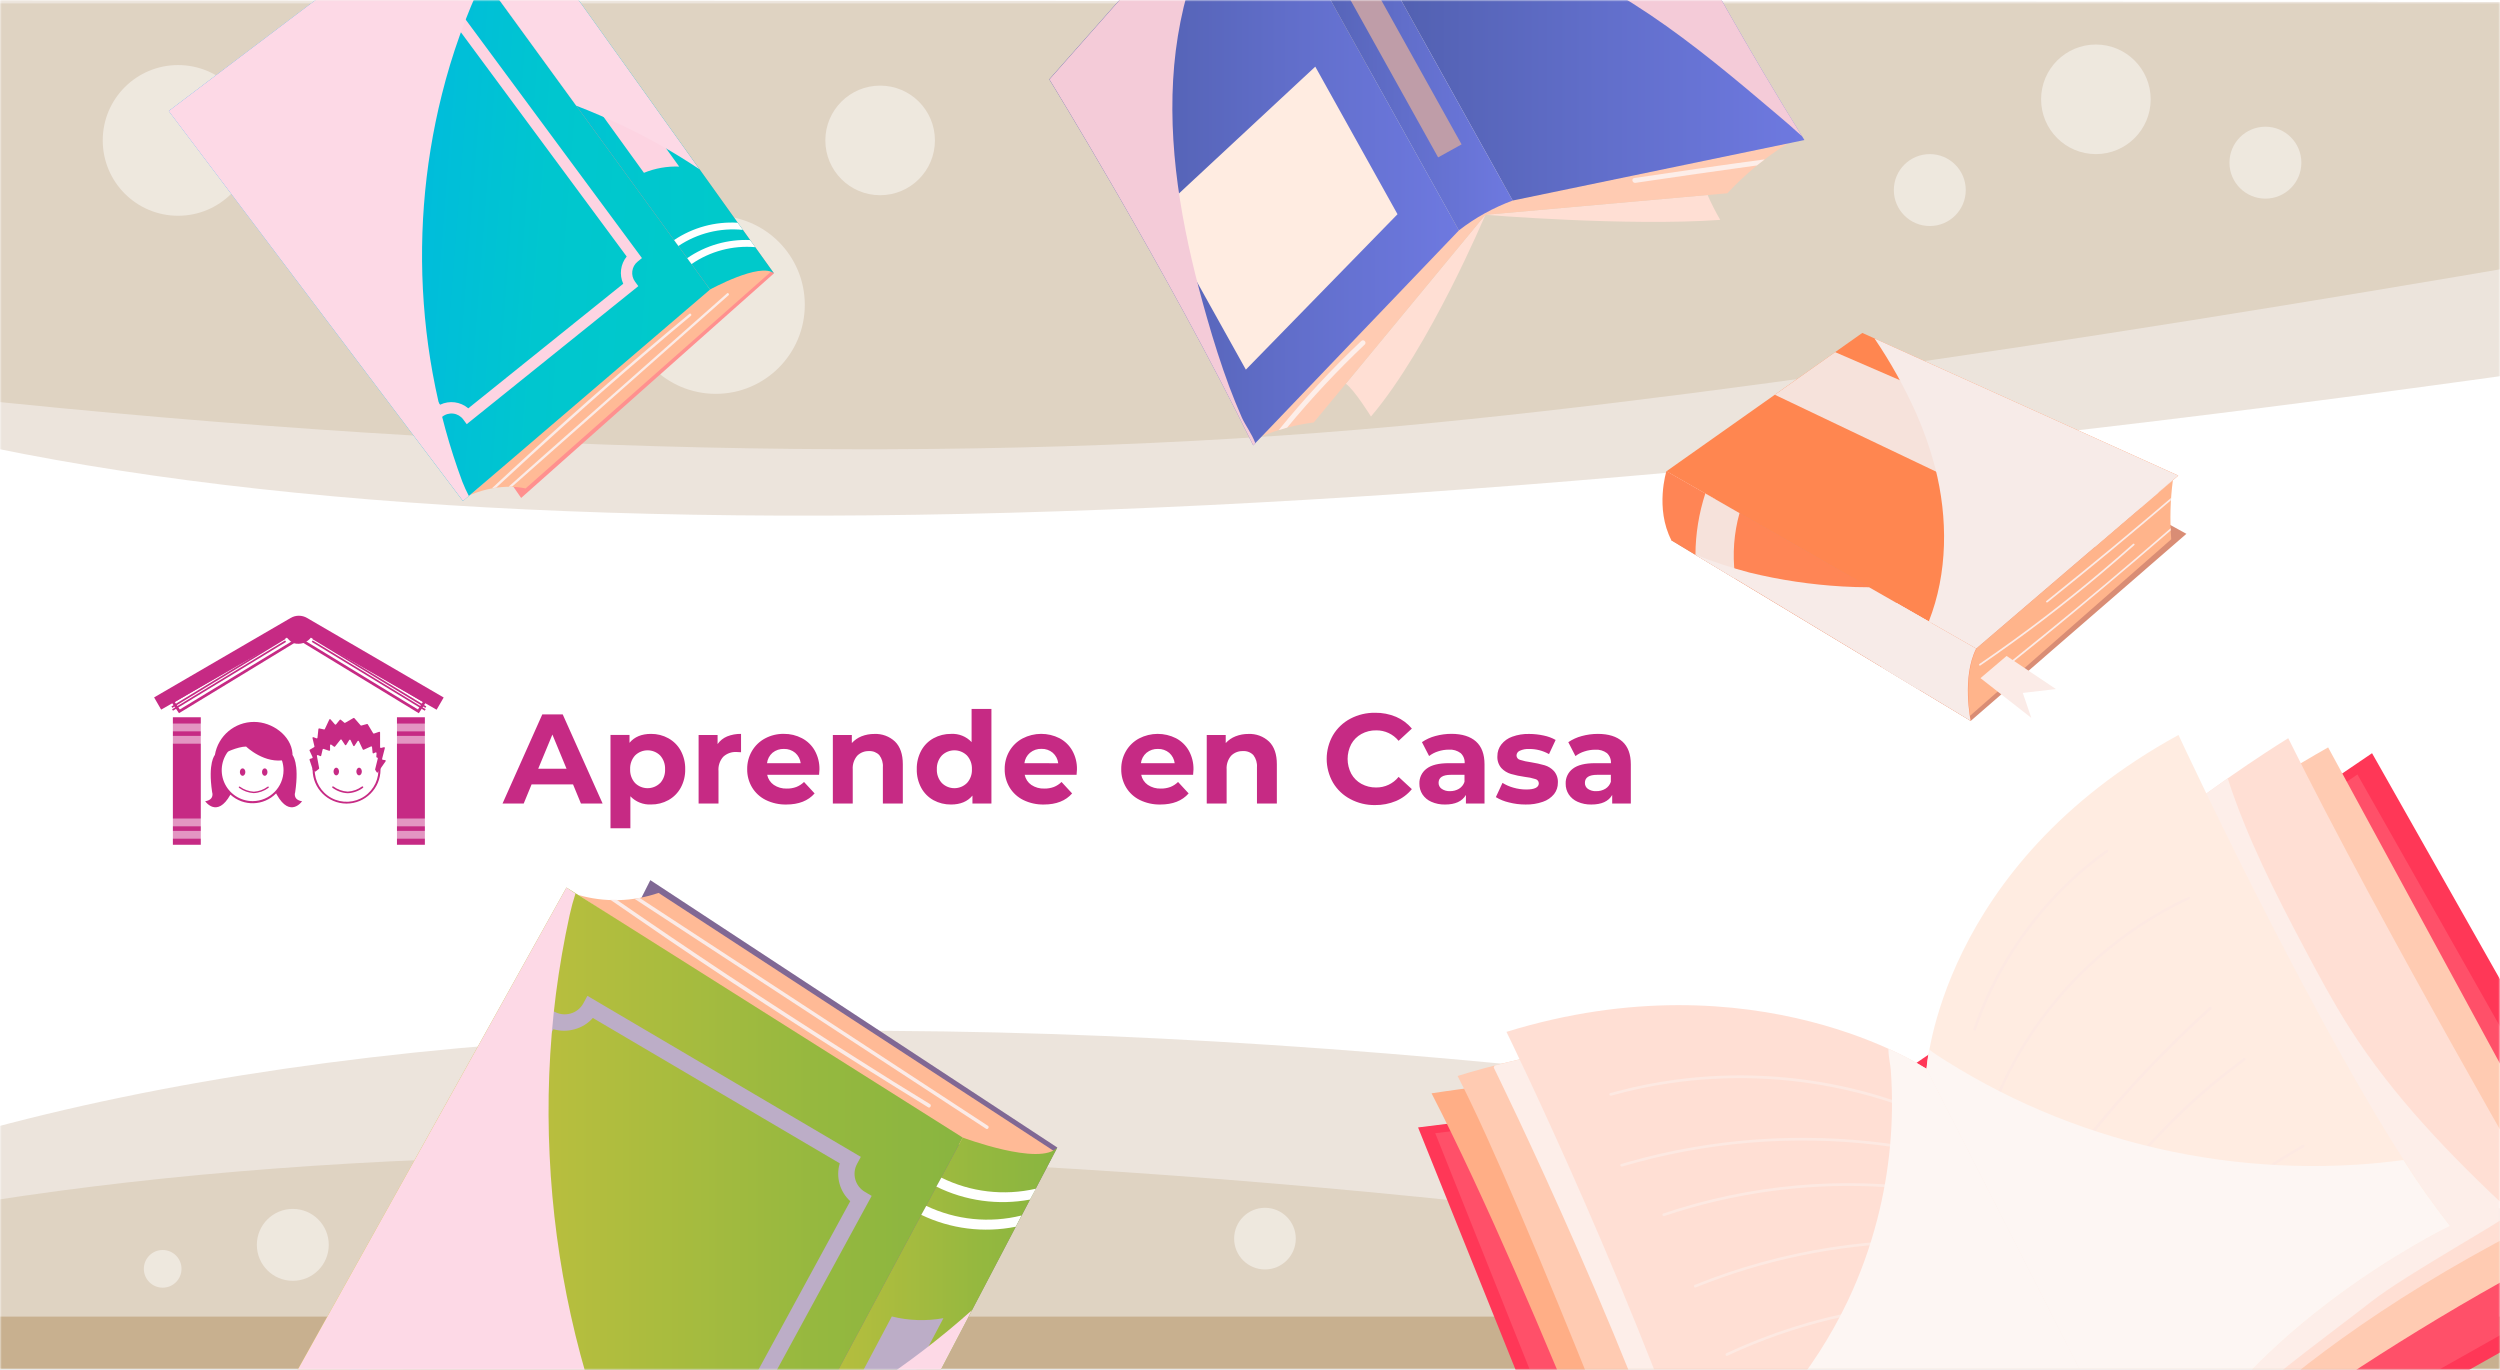 <svg xmlns="http://www.w3.org/2000/svg" xmlns:xlink="http://www.w3.org/1999/xlink" width="730" height="400" viewBox="0 0 730 400">
    <rect x="0" y="0" width="730" height="400" fill="#333333" stroke="none"/>
    <defs>
        <linearGradient id="prefix__c" x1="0%" x2="100%" y1="50.005%" y2="50.005%">
            <stop offset="8%" stop-color="#E0C73C"/>
            <stop offset="46%" stop-color="#B6BE3E"/>
            <stop offset="81%" stop-color="#95B83F"/>
            <stop offset="100%" stop-color="#89B540"/>
        </linearGradient>
        <linearGradient id="prefix__d" x1="0%" x2="100%" y1="49.999%" y2="49.999%">
            <stop offset="8%" stop-color="#E0C73C"/>
            <stop offset="46%" stop-color="#B6BE3E"/>
            <stop offset="81%" stop-color="#95B83F"/>
            <stop offset="100%" stop-color="#89B540"/>
        </linearGradient>
        <linearGradient id="prefix__e" x1="0%" x2="100%" y1="50%" y2="50%">
            <stop offset="0%" stop-color="#6E79E0"/>
            <stop offset="41%" stop-color="#616ECA"/>
            <stop offset="100%" stop-color="#4B5AA5"/>
        </linearGradient>
        <linearGradient id="prefix__f" x1="0%" x2="100%" y1="50.003%" y2="50.003%">
            <stop offset="0%" stop-color="#6E79E0"/>
            <stop offset="41%" stop-color="#616ECA"/>
            <stop offset="100%" stop-color="#4B5AA5"/>
        </linearGradient>
        <linearGradient id="prefix__g" x1="0%" x2="100%" y1="50.01%" y2="50.01%">
            <stop offset="0%" stop-color="#6E79E0"/>
            <stop offset="41%" stop-color="#616ECA"/>
            <stop offset="100%" stop-color="#4B5AA5"/>
        </linearGradient>
        <linearGradient id="prefix__h" x1="7.243%" x2="92.864%" y1="46.508%" y2="53.749%">
            <stop offset="0%" stop-color="#00C9CB"/>
            <stop offset="27%" stop-color="#00C6CF"/>
            <stop offset="56%" stop-color="#00BCDC"/>
            <stop offset="84%" stop-color="#00ABF0"/>
            <stop offset="100%" stop-color="#009FFF"/>
        </linearGradient>
        <linearGradient id="prefix__i" x1="15.721%" x2="123.632%" y1="51.717%" y2="51.717%">
            <stop offset="0%" stop-color="#00C9CB"/>
            <stop offset="27%" stop-color="#00C6CF"/>
            <stop offset="56%" stop-color="#00BCDC"/>
            <stop offset="84%" stop-color="#00ABF0"/>
            <stop offset="100%" stop-color="#009FFF"/>
        </linearGradient>
        <path id="prefix__a" d="M0 0H730V400H0z"/>
    </defs>
    <g fill="none" fill-rule="evenodd">
        <mask id="prefix__b" fill="#fff">
            <use xlink:href="#prefix__a"/>
        </mask>
        <use fill="#FFF" xlink:href="#prefix__a"/>
        <g mask="url(#prefix__b)">
            <g transform="translate(-86 257)">
                <path fill="#ECE4DC" d="M.369 102.05c188.276-87.171 523.194-76.166 1004.755 33.014L0 137.548"/>
                <path fill="#DFD3C2" d="M.369 111.008C182.92 61.384 462.82 71.941 840.07 142.678H.37v-31.67z"/>
                <circle cx="171.5" cy="106.5" r="10.5" fill="#FFF" opacity=".466"/>
                <circle cx="133.5" cy="113.5" r="5.5" fill="#FFF" opacity=".466"/>
                <circle cx="345.869" cy="108.179" r="15.5" fill="#FFF" opacity=".466"/>
                <circle cx="455.369" cy="104.679" r="9" fill="#FFF" opacity=".466"/>
                <path fill="#C8B08F" d="M0.369 127.45L0.369 142.679 1280.369 142.679 1280.369 127.45z"/>
                <g fill-rule="nonzero">
                    <path fill="#806894" d="M243.734 78.075L124.894 0 37.512 173.345 154.532 247.849z" transform="translate(151)"/>
                    <path fill="#FFBA96" d="M242.864 79.177L127.296 3.727c-7.58 2.616-15.79 2.818-23.489.578 0 0 100.288 65.29 111.134 73.008 10.847 7.719 25.838 10.16 27.923 1.864z" transform="translate(151)"/>
                    <path fill="url(#prefix__c)" d="M100.403 2.153L216.103 75.161 123.337 248.479 0.67 181.089z" transform="translate(151)"/>
                    <path fill="url(#prefix__d)" d="M216.103 75.16s22.617 8.48 27.631 2.915L153.08 251.078s-12.087 6.353-29.743-2.625l92.766-173.292z" transform="translate(151)"/>
                    <path fill="#FBEBE7" d="M206.074 66.366c-12.774-7.858-25.459-15.839-38.056-23.942-12.598-8.103-25.099-16.373-37.503-24.809-5.77-3.937-11.541-7.902-17.312-11.892h1.847c10.715 7.403 21.509 14.719 32.382 21.947 12.492 8.26 25.08 16.4 37.766 24.415 7.038 4.498 14.172 8.943 21.404 13.336.501.341-.027 1.234-.528.945zM136.585 16.119L120.25 5.434l1.53-.236 34.31 22.446 43.097 28.195 24.306 15.909c.475.289 0 1.181-.528.866l-43.308-28.326-43.07-28.169z" style="mix-blend-mode:multiply" transform="translate(151)"/>
                    <path fill="#FFF" d="M235.764 93.275c-9.284 1.73-18.883.403-27.341-3.78l1.451-2.626c8.545 4.236 18.306 5.378 27.606 3.23l-1.716 3.176zM231.594 101.203c-9.326 1.871-19.013.654-27.579-3.465l1.452-2.625c8.66 4.128 18.498 5.122 27.816 2.809l-1.689 3.281z" transform="translate(151)"/>
                    <path fill="#BCADC7" d="M195.412 127.403L148.83 215.27c4.416 2.053 9.283 2.956 14.146 2.625l47.504-89.993c-5 .91-10.14.74-15.07-.499zM33.105 167.412c1.604-2.907.6-6.555-2.27-8.244l-1.98-1.155L94.624 37.068l2.111 1.26c1.456.857 3.201 1.085 4.83.63 1.62-.435 2.986-1.519 3.774-2.992l1.188-2.18 79.834 47.019-1.083 2.021c-1.596 2.906-.579 6.548 2.297 8.217l1.953 1.156L123.68 213.09l-2.138-1.26c-1.45-.846-3.182-1.074-4.803-.63-1.63.444-3.004 1.536-3.8 3.019l-1.162 2.153-79.754-46.966 1.082-1.995zm82.367 39.22c2.042-.58 4.213-.534 6.229.132l61.57-113.017c-3.06-2.798-4.248-7.089-3.06-11.052l-72.102-42.45c-1.395 1.588-3.232 2.73-5.278 3.282-2.04.604-4.214.604-6.255 0L35.11 156.464c3.059 2.812 4.254 7.102 3.088 11.079l71.97 42.476c1.397-1.62 3.241-2.797 5.304-3.386z" style="mix-blend-mode:multiply" transform="translate(151)"/>
                    <path fill="#FDD9E6" d="M115.71 171.9c6.563 15.93 14.686 31.177 24.253 45.523l-16.626 31.056L.67 181.142l99.733-178.99 2.639 1.76c-.679 2.078-1.251 4.19-1.716 6.326-1.662 7.561-2.982 15.227-3.985 22.893-2 15.711-2.618 31.567-1.847 47.385 1.466 31.384 8.302 62.288 20.216 91.385z" style="mix-blend-mode:multiply" transform="translate(151)"/>
                    <path fill="#FDD9E6" d="M171.105 159.221c6.308-3.544 12.51-7.272 18.474-11.262 10.291-6.735 20.065-14.22 29.242-22.394L153.08 251.078s-12.087 6.353-29.743-2.625l47.768-89.232z" style="mix-blend-mode:multiply" transform="translate(151)"/>
                </g>
            </g>
        </g>
        <g mask="url(#prefix__b)">
            <g transform="translate(-28)">
                <path fill="#ECE4DC" d="M0 1v123.868c178.236 44.678 487.423 31.112 927.563-40.697L1280 34.857V1L0 0"/>
                <path fill="#DFD3C2" d="M0 1v113.433c165.043 18.3 310.71 21.61 437 9.932C645.375 105.095 1013.586 32.063 1183.392 1"/>
                <circle cx="80" cy="41" r="22" fill="#FFF" opacity=".466"/>
                <circle cx="237" cy="89" r="26" fill="#FFF" opacity=".466"/>
                <circle cx="446" cy="37" r="26" fill="#FFF" opacity=".466"/>
                <circle cx="591.5" cy="55.5" r="10.5" fill="#FFF" opacity=".466"/>
                <circle cx="689.5" cy="47.5" r="10.5" fill="#FFF" opacity=".466"/>
                <circle cx="640" cy="29" r="16" fill="#FFF" opacity=".466"/>
                <circle cx="285" cy="41" r="16" fill="#FFF" opacity=".466"/>
            </g>
        </g>
        <g mask="url(#prefix__b)">
            <g fill-rule="nonzero">
                <path fill="#FFDFD4" d="M93.273 84.276s-41.404-3.414-68.588-1.48c1.376 2.35 2.61 4.777 3.698 7.272l64.89-5.792zM93.273 84.276s16.286-38.78 33.404-58.9c0 0 4.942 7.966 7.35 9.57l-40.754 49.33z" transform="rotate(180 263.5 73.5)"/>
                <path fill="#FFCBB2" d="M5.021 105.1c6.475-4.056 12.387-8.942 17.587-14.531l70.665-6.293 50.112-60.64c5.173-.643 10.235-1.975 15.053-3.96L94.677 86.813 5.021 105.1z" transform="rotate(180 263.5 73.5)"/>
                <path fill="url(#prefix__e)" d="M.114 106.113L85.296 88.44l61.307 110.026L59.663 213S30.494 154.69.115 106.113z" transform="rotate(180 263.5 73.5)"/>
                <path fill="url(#prefix__f)" d="M161.063 16.956l-60.064 62.768 61.308 110.027 58.317-65.92s-34.249-55.486-59.561-106.875z" transform="rotate(180 263.5 73.5)"/>
                <path fill="url(#prefix__g)" d="M85.296 88.44c5.656-2.084 10.956-5.023 15.715-8.716l61.296 110.027c-4.087 4.6-9.627 7.672-15.704 8.705L85.296 88.44z" transform="rotate(180 263.5 73.5)"/>
                <path fill="#BF9DA8" style="mix-blend-mode:multiply" d="M121.592 97.244L129.427 97.254 129.538 187.349 121.703 187.339z" transform="rotate(180 263.5 73.5) rotate(-29.05 125.565 142.297)"/>
                <path fill="#FFECE1" d="M118.928 84.447L163.208 39.066 188.761 84.913 142.94 127.54z" transform="rotate(180 263.5 73.5)"/>
                <path fill="#FDEEE9" d="M49.45 93.607c-11.812 1.74-23.635 3.47-35.47 5.086-.787.638-1.552 1.218-2.282 1.776 12.713-1.707 25.404-3.573 38.094-5.451.936-.137.582-1.548-.342-1.411zM129.508 47.43c8.602-8.141 16.661-16.835 24.125-26.025-.867.273-1.7.512-2.476.728-7.058 8.535-14.627 16.637-22.665 24.261-.673.649.342 1.684 1.016 1.036z" style="mix-blend-mode:multiply" transform="rotate(180 263.5 73.5)"/>
                <path fill="#F4CBD8" d="M59.664 212.999l86.94-14.532-16.982-30.474c-14.277-.705-28.531-1.547-42.317-5.211-30.334-8.068-55.316-28.926-79.225-49.216-2.465-2.094-4.93-4.187-7.315-6.395 30.151 48.35 58.899 105.828 58.899 105.828zM161.063 16.956l-.616.648c.867 2.447 3.058 5.508 3.891 7.386 1.335 3.004 2.557 6.053 3.71 9.103 2.453 6.577 4.564 13.28 6.493 20.028 6.493 22.622 11.241 46.063 9.906 69.561-1.29 22.759-8.776 45.78-23.966 62.837l1.78 3.209 58.317-65.92s-34.203-55.463-59.515-106.852z" style="mix-blend-mode:multiply" transform="rotate(180 263.5 73.5)"/>
                <g>
                    <path fill="#FF908F" d="M0 67.18L73.825 1.599 150.698 112.836 77.791 175.766z" transform="rotate(180 263.5 73.5) translate(301)"/>
                    <path fill="#FFBA96" d="M.716 67.797L72.544 4.36s7.003 1.963 16.145-1.882c0 0-62.443 54.936-69.022 61.32-6.58 6.386-16.72 9.573-18.95 3.998z" transform="rotate(180 263.5 73.5) translate(301)"/>
                    <path fill="url(#prefix__h)" d="M90.828 0.698L18.668 62.454 99.234 173.155 176.722 114.587z" transform="rotate(180 263.5 73.5) translate(301)"/>
                    <path fill="url(#prefix__i)" d="M18.668 62.464S4.036 70.52 0 67.18l79.113 110.69s8.91 3.198 20.121-4.715L18.668 62.465z" transform="rotate(180 263.5 73.5) translate(301)"/>
                    <path fill="#FBEBE7" d="M24.662 55.391c7.992-6.658 15.907-13.404 23.744-20.238s15.584-13.778 23.24-20.835c3.592-3.278 7.16-6.577 10.706-9.896-.434.08-.848.142-1.261.202C74.457 10.797 67.774 16.91 61.04 22.96c-7.73 6.955-15.543 13.805-23.441 20.551-4.44 3.798-8.9 7.566-13.38 11.303-.304.273.15.84.443.577zM67.387 13.873l10.091-8.975h-1.01L55.138 23.759 28.366 47.448 13.229 60.815c-.292.253.152.81.444.556l26.903-23.81 26.811-23.688z" style="mix-blend-mode:multiply" transform="rotate(180 263.5 73.5) translate(301)"/>
                    <path fill="#FFF" d="M6.963 76.904c6.531.288 12.979-1.566 18.365-5.282l-1.261-1.73c-5.443 3.754-12.015 5.5-18.598 4.937l1.494 2.075zM10.595 81.963c6.574.392 13.095-1.385 18.568-5.06l-1.262-1.73c-5.538 3.712-12.192 5.372-18.82 4.696l1.514 2.094z" transform="rotate(180 263.5 73.5) translate(301)"/>
                    <path fill="#FDD4E2" d="M37.972 96.534l40.515 56.1s-4.773 3.248-9.435 3.258L27.68 98.356c3.521.135 7.03-.486 10.293-1.822zM154.088 109.588l-50.06 40.253-1.01-1.386c-.69-.953-1.742-1.578-2.906-1.73-1.156-.155-2.324.174-3.23.91l-1.341 1.113-56.994-77.106 1.241-1.012c1.808-1.439 2.143-4.06.757-5.91l-.938-1.274 50.111-40.304 1.01 1.376c.694.945 1.744 1.562 2.906 1.71 1.16.147 2.331-.19 3.239-.93l1.332-1.013 56.933 77.147-1.231 1.012c-1.801 1.441-2.14 4.054-.767 5.91l.948 1.234zm-49.597 35.639l45.187-36.327c-1.204-2.627-.812-5.713 1.01-7.954L97.478 28.83c-2.707 1.305-5.926.888-8.214-1.063L44.017 64.144c1.199 2.628.808 5.71-1.01 7.953l53.28 72.067c2.701-1.317 5.922-.921 8.225 1.012l-.02.05z" style="mix-blend-mode:multiply" transform="rotate(180 263.5 73.5) translate(301)"/>
                    <path fill="#FDD9E6" d="M96.953 119.484c-2.91 11.653-6.967 22.988-12.109 33.838l14.43 19.833 77.488-58.568L90.818.698l-1.725 1.478c.71 1.357 1.347 2.752 1.907 4.179 1.89 5.08 3.548 10.23 4.975 15.451 2.921 10.657 4.91 21.55 5.943 32.553 2.05 21.833.372 43.858-4.965 65.125zM57.74 116.135c-4.662-1.791-9.304-3.815-13.804-5.95-7.699-3.659-15.119-7.88-22.2-12.629l57.377 80.314s8.91 3.198 20.121-4.715l-41.494-57.02z" style="mix-blend-mode:multiply" transform="rotate(180 263.5 73.5) translate(301)"/>
                </g>
            </g>
        </g>
        <g mask="url(#prefix__b)">
            <g>
                <path fill="#FF3757" fill-rule="nonzero" d="M144.306 97.232L.074 115.208l69.25 172.135 125.129-47.28s12.06 3.18 29.432-4.697c17.373-7.877 17.734-12.582 17.734-12.582l121.162-68.182L278.638 5.935 144.306 97.232z" transform="translate(414 214)"/>
                <path fill="#FF5069" fill-rule="nonzero" d="M146.137 99.322L5.09 116.896l66.5 166.398 122.387-47.542s11.494 3.033 28.11-4.492c16.617-7.525 16.921-12.009 16.921-12.009l115.703-65.149-80.343-141.954-128.23 87.174z" transform="translate(414 214)"/>
                <path fill="#FFAE86" fill-rule="nonzero" d="M215.142 228.809s-73.496 14.451-138.88 46.722c0 0-41.263-110.158-72.247-170.283 0 0 86.492-13.565 144.585-7.073l66.542 130.634z" transform="translate(414 214)"/>
                <path fill="#FFCBB2" fill-rule="nonzero" d="M215.142 228.809s54.711-46.132 127.845-82.576L265.814 4.238S181.153 51.5 148.6 98.15l66.542 130.659zM215.142 228.809S165.537 218.3 77.543 258.777c0 0-46.64-121.56-65.934-158.594 0 0 84.562-27.271 136.958-2.033l66.575 130.659z" transform="translate(414 214)"/>
                <path fill="#FDEEE9" fill-rule="nonzero" d="M215.142 228.809L148.6 98.15c-41.05-19.763-101.803-7.328-126.203-1l-.23.574s44.334 89.92 63.742 156.79l1.642-.18c81.722-35.238 127.59-25.525 127.59-25.525z" style="mix-blend-mode:multiply" transform="translate(414 214)"/>
                <path fill="#FFDFD4" fill-rule="nonzero" d="M215.142 228.809s27.79-44.632 115.21-87.904c0 0-49.26-84.936-76.188-139.348 0 0-72.88 44.321-105.597 96.585l66.575 130.667z" transform="translate(414 214)"/>
                <path fill="#FDEEE9" fill-rule="nonzero" d="M214.863 228.268c6.28-11.992 15.369-22.476 25.368-31.69 11.995-11.049 25.37-20.492 38.21-30.517 10.008-7.86 38.463-23.508 40.926-25.992-17.577-16.394-34.482-33.763-47.363-54.018-4.745-7.443-8.924-15.23-13.046-23.033-8.554-16.107-16.863-32.452-22.462-49.739-21.715 15.173-58.512 43.542-81.886 75.92-.205 3.377-.304 6.762-.23 10.148.099 4.041.417 8.075.952 12.082l59.53 116.839z" style="mix-blend-mode:multiply" transform="translate(414 214)"/>
                <path fill="#FFDFD4" fill-rule="nonzero" d="M215.142 228.809L148.6 98.15S98.88 64.797 25.886 87.305c0 0 39.826 81.068 63.873 156.406-.032 0 72.396-28.484 125.383-14.902z" transform="translate(414 214)"/>
                <path fill="#FFECE1" fill-rule="nonzero" d="M148.6 98.15s3.62-59.231 73.52-97.543c0 0 49.12 105.74 79.341 143.347 0 0-66.714 32.01-86.286 84.839L148.6 98.15z" transform="translate(414 214)"/>
                <g>
                    <path fill="#FDE9E2" fill-rule="nonzero" d="M87.264 75.19c-5.365-2-10.85-3.668-16.42-4.992-16.847-3.97-34.28-4.828-51.436-2.532-5.712.765-11.372 1.885-16.945 3.352-.698.18-1.387.369-2.085.566-.485.14-.222.885.27.746 5.513-1.549 11.118-2.748 16.782-3.59 16.978-2.528 34.277-1.933 51.041 1.754 5.566 1.218 11.05 2.784 16.42 4.688.681.238 1.355.484 2.036.738.468.156.813-.557.337-.73zM99.34 89.609c-6.136-1.449-12.343-2.584-18.595-3.402-6.229-.803-12.49-1.298-18.784-1.484-12.649-.37-25.302.541-37.766 2.722-6.193 1.08-12.326 2.478-18.374 4.188-.747.205-1.503.427-2.25.648-.484.148-.221.885.271.746 6.028-1.787 12.145-3.261 18.325-4.418 24.731-4.635 50.148-4.212 74.71 1.246l2.283.524c.492.123.632-.655.18-.77zM94.349 99.675c-26.354-3.867-53.25-1.448-78.487 7.057-.207.073-.315.298-.243.504.073.206.299.314.505.242 19.55-6.575 40.143-9.509 60.754-8.656 5.8.243 11.582.79 17.323 1.64.509.065.649-.714.148-.787zM105.95 114.978c-27.572-2.048-55.246 2.26-80.885 12.59-.468.197-.205.935.263.747 19.856-8.01 40.988-12.407 62.395-12.984 6.024-.165 12.053-.023 18.062.426.517.04.665-.738.164-.779zM114.48 132.897c-27.553-2.116-55.185 2.931-80.203 14.648-.46.213-.197.959.262.737 19.369-9.066 40.363-14.155 61.74-14.967 6.021-.237 12.052-.124 18.061.336.5.057.649-.713.14-.754zM117.14 146.47c-8.912.448-17.784 1.48-26.56 3.091-8.749 1.607-17.385 3.779-25.853 6.5-4.778 1.541-9.499 3.26-14.162 5.156-.468.189-.205.935.271.746 16.485-6.701 33.781-11.207 51.444-13.402 4.926-.623 9.898-1.057 14.917-1.303.218-.016.381-.205.365-.422-.015-.218-.205-.381-.422-.365zM214.017 108.413c-9.364 4.693-18.26 10.264-26.567 16.64-8.285 6.358-15.954 13.48-22.906 21.27-3.917 4.4-7.595 9.004-11.018 13.796-.295.41.312.918.608.508 15.566-21.78 36.21-39.447 60.146-51.477.451-.221.189-.95-.263-.737zM202.466 86.748c-17.441 9.948-33.092 22.74-46.304 37.845-3.728 4.263-7.247 8.694-10.558 13.296-.296.41.312.926.607.508 11.712-16.29 26.083-30.5 42.511-42.034 4.592-3.224 9.327-6.23 14.203-9.017.436-.205-.016-.852-.46-.598zM185.315 61.362c-16.01 11.774-30.046 26.012-41.583 42.182-3.235 4.535-6.262 9.202-9.08 14-.255.443.46.779.714.344 10.015-17.035 22.667-32.381 37.486-45.468 4.15-3.656 8.457-7.126 12.923-10.41.41-.304-.05-.951-.46-.648zM175.348 46.452c-7.257 6.558-14.214 13.424-20.87 20.599-6.655 7.175-12.95 14.64-18.882 22.394-3.35 4.372-6.585 8.82-9.705 13.344-.287.418.312.927.608.509 5.523-8.017 11.406-15.774 17.651-23.271 6.245-7.498 12.813-14.69 19.704-21.575 3.892-3.885 7.882-7.67 11.97-11.352.353-.337-.131-.984-.476-.648zM169.125 14.295c-4.851 2.255-9.532 4.857-14.006 7.788-4.485 2.948-8.753 6.21-12.775 9.762-4.004 3.542-7.757 7.357-11.231 11.418-3.487 4.087-6.68 8.415-9.556 12.951-2.868 4.534-5.4 9.271-7.578 14.173l-.821 1.82c-.197.467.517.82.714.344 4.152-9.81 9.705-18.968 16.486-27.19 6.767-8.23 14.666-15.463 23.464-21.483 4.93-3.368 10.127-6.326 15.541-8.845.501-.213.246-.959-.238-.738zM145.177.574c-6.998 5.033-13.358 10.895-18.94 17.46-5.585 6.555-10.364 13.754-14.237 21.442-2.168 4.314-4.039 8.77-5.599 13.337-.164.475.55.82.714.336 2.767-8.109 6.511-15.851 11.15-23.058 4.61-7.176 10.06-13.78 16.23-19.673 3.495-3.323 7.214-6.401 11.133-9.213.41-.287-.04-.935-.451-.631z" style="mix-blend-mode:multiply" transform="translate(414 214) translate(55.828 33.607)"/>
                </g>
                <path fill="#FDF6F3" fill-rule="nonzero" d="M148.6 98.15c-3.572-2.244-7.307-4.22-11.174-5.91-.04 2.123.575 4.648.682 6.148 1.072 14.723-.276 29.523-3.99 43.812-2.09 8.09-4.938 15.967-8.506 23.525-10.019 21.068-25.322 39.193-44.424 52.616 2.25 6.337 8.58 25.37 8.58 25.37 18.488-6.418 81.623-26.132 125.415-14.902L148.6 98.15z" style="mix-blend-mode:multiply" transform="translate(414 214)"/>
                <path fill="#FDF6F3" fill-rule="nonzero" d="M203.122 117.946c-11.433-3.416-22.536-7.849-33.176-13.247-5.32-2.705-10.52-5.65-15.599-8.836-1.716-1.082-3.432-2.148-5.016-3.377-.372 1.872-.647 3.763-.821 5.664l66.574 130.659c19.573-52.83 86.287-84.838 86.287-84.838-4.852-6.175-9.382-12.597-13.571-19.238-4.548.606-9.113 1.073-13.686 1.36-23.96 1.491-47.995-1.267-70.992-8.147z" style="mix-blend-mode:multiply" transform="translate(414 214)"/>
            </g>
        </g>
        <g mask="url(#prefix__b)">
            <g>
                <path fill="#D98D75" fill-rule="nonzero" d="M3.001 60.766L90.441 113.509 153.427 58.879 59.446 7.1z" transform="translate(485 97)"/>
                <path fill="#FFB48B" fill-rule="nonzero" d="M90.187 112.068l58.815-51.606c-.435-5.75-.275-11.527.478-17.243L92.048 92.39s-7.08 7.009-1.861 19.677z" transform="translate(485 97)"/>
                <path fill="#FF8650" fill-rule="nonzero" d="M58.795 0.213L1.597 40.612 92.048 92.381 151.047 41.87z" transform="translate(485 97)"/>
                <path fill="#FF8555" fill-rule="nonzero" d="M1.597 40.571S-1.8 51.404 3.052 60.766l87.48 52.743s-2.665-12.74 1.608-21.128L1.597 40.571z" transform="translate(485 97)"/>
                <g>
                    <path fill="#FBEBE7" fill-rule="nonzero" d="M19.47 40.49c-3.48 2.84-6.965 5.66-10.457 8.46-.265.202.101.578.356.365C15.649 44.29 21.88 39.219 28.065 34.1c6.185-5.118 12.305-10.258 18.36-15.417 3.297-2.806 6.582-5.63 9.858-8.47v-.658c-6.063 5.26-12.166 10.477-18.31 15.65C31.829 30.378 25.66 35.473 19.47 40.49zM56.374.73c-2.492 2.12-4.984 4.25-7.497 6.35-6.103 5.152-12.257 10.25-18.462 15.295-3.465 2.84-6.951 5.66-10.457 8.46-.254.202.102.567.366.364 6.266-5.017 12.495-10.088 18.686-15.214 5.805-4.808 11.57-9.652 17.293-14.535.04-.243.061-.436.071-.72zM45.287 14.14c-5.54 4.929-11.2 9.72-16.978 14.372-5.778 4.652-11.654 9.145-17.628 13.48-3.39 2.454-6.809 4.861-10.254 7.221-.274.183 0 .629.255.446 6.144-4.199 12.179-8.55 18.106-13.053 5.927-4.504 11.722-9.136 17.384-13.896 3.194-2.705 6.355-5.44 9.48-8.206.245-.213-.121-.588-.365-.365z" style="mix-blend-mode:multiply" transform="translate(485 97) translate(92.567 47.671)"/>
                </g>
                <path fill="#F6E2DB" fill-rule="nonzero" style="mix-blend-mode:multiply" d="M50.861 5.822L145.31 46.779 126.613 62.784 33.243 18.267z" transform="translate(485 97)"/>
                <path fill="#F6E2DB" fill-rule="nonzero" d="M64.553 97.899l10.843 6.572c.362-6.657 1.498-13.25 3.388-19.646l-10.091-5.772c-2.011 6.128-3.398 12.441-4.14 18.846z" transform="translate(485 97)"/>
                <path fill="#F6E2DB" fill-rule="nonzero" d="M64.553 97.899l10.843 6.572c.362-6.657 1.498-13.25 3.388-19.646l-10.091-5.772c-2.011 6.128-3.398 12.441-4.14 18.846zM12.95 47.103c-1.88 5.791-2.85 11.837-2.88 17.923l11.576 6.988c.01-.44-.01-.88-.06-1.318-.727-5.985-.267-12.054 1.352-17.862l-9.989-5.73z" transform="translate(485 97)"/>
                <path fill="#FBEBE7" fill-rule="nonzero" d="M93.299 101.013L100.918 94.542 115.342 104.208 105.658 105.334 108.141 112.616z" transform="translate(485 97)"/>
                <path fill="#F7EBE8" fill-rule="nonzero" d="M92.048 92.381l58.999-50.511L62.345 1.816c4.704 6.94 8.788 14.277 12.207 21.928 2.252 5.097 4.092 10.364 5.503 15.752 3.784 14.778 3.713 30.865-1.851 44.974l13.844 7.911z" style="mix-blend-mode:multiply" transform="translate(485 97)"/>
                <path fill="#F7EBE8" fill-rule="nonzero" d="M90.44 113.509s-2.664-12.74 1.608-21.128L60.768 74.48c-2.593 0-5.197-.081-7.791-.233-9.145-.528-18.222-1.886-27.12-4.057-5.355-1.415-10.62-3.149-15.766-5.194l80.35 48.514z" style="mix-blend-mode:multiply" transform="translate(485 97)"/>
            </g>
        </g>
        <g>
            <path fill="#C62A84" fill-rule="nonzero" d="M122.328 50.04h-12.104l-2.304 5.6h-6.184l11.616-26.04h5.96l11.648 26.024h-6.328l-2.304-5.584zm-1.904-4.576l-4.128-9.976-4.136 9.976h8.264zM150.184 36.584c1.514.84 2.76 2.09 3.592 3.608.896 1.66 1.345 3.523 1.304 5.408.044 1.888-.406 3.755-1.304 5.416-.832 1.52-2.077 2.774-3.592 3.616-1.553.863-3.304 1.304-5.08 1.28-2.265.12-4.469-.757-6.032-2.4v9.336h-5.808V35.6h5.552v2.304c1.44-1.739 3.536-2.608 6.288-2.608 1.777-.021 3.528.423 5.08 1.288zm-2.4 13.064c.987-1.11 1.495-2.565 1.416-4.048.062-1.469-.452-2.904-1.432-4-2.034-2.006-5.302-2.006-7.336 0-.98 1.096-1.494 2.531-1.432 4-.073 1.483.442 2.934 1.432 4.04 2.03 2.014 5.306 2.014 7.336 0l.016.008zM167.312 36.04c1.294-.518 2.679-.771 4.072-.744v5.36c-.648-.048-1.08-.072-1.304-.072-1.438-.084-2.848.421-3.904 1.4-1.01 1.148-1.508 2.66-1.376 4.184v9.456h-5.808v-20h5.544v2.64c.699-.987 1.66-1.757 2.776-2.224zM194.168 47.248h-15.152c.242 1.194.935 2.249 1.936 2.944 1.122.749 2.452 1.124 3.8 1.072.943.018 1.882-.139 2.768-.464.843-.33 1.61-.829 2.256-1.464l3.088 3.344c-1.888 2.16-4.643 3.24-8.264 3.24-2.074.041-4.128-.411-5.992-1.32-1.654-.817-3.041-2.088-4-3.664-.963-1.611-1.459-3.459-1.432-5.336-.026-1.862.455-3.695 1.392-5.304.912-1.558 2.238-2.832 3.832-3.68 1.676-.899 3.554-1.356 5.456-1.328 1.852-.027 3.68.41 5.32 1.272 1.572.82 2.872 2.08 3.744 3.624.931 1.68 1.4 3.576 1.36 5.496 0 .08-.04.6-.112 1.568zm-13.6-6.44c-.898.782-1.469 1.873-1.6 3.056h9.832c-.14-1.176-.71-2.259-1.6-3.04-.916-.764-2.08-1.168-3.272-1.136-1.213-.049-2.402.346-3.344 1.112l-.016.008zM216.336 37.528c1.525 1.499 2.288 3.71 2.288 6.632v11.464H212.8V45.048c.1-1.271-.27-2.535-1.04-3.552-.769-.804-1.85-1.233-2.96-1.176-1.305-.062-2.576.432-3.496 1.36-.938 1.113-1.406 2.548-1.304 4v9.944h-5.808v-20h5.544v2.344c.782-.86 1.747-1.532 2.824-1.968 1.198-.467 2.474-.7 3.76-.688 2.222-.103 4.392.696 6.016 2.216zM244.496 28v27.624h-5.544v-2.312c-1.44 1.744-3.528 2.608-6.256 2.608-1.787.023-3.55-.412-5.12-1.264-1.512-.837-2.752-2.09-3.576-3.608-.897-1.67-1.346-3.545-1.304-5.44-.042-1.893.407-3.764 1.304-5.432.826-1.523 2.073-2.775 3.592-3.608 1.569-.857 3.332-1.295 5.12-1.272 2.254-.128 4.45.751 5.992 2.4V28h5.792zm-7.144 21.648c1.002-1.103 1.523-2.56 1.448-4.048.062-1.472-.458-2.909-1.448-4-2.034-2.006-5.302-2.006-7.336 0-.993 1.09-1.516 2.527-1.456 4-.07 1.487.453 2.94 1.456 4.04 2.03 2.014 5.306 2.014 7.336 0v.008zM269.36 47.248h-15.152c.242 1.194.935 2.249 1.936 2.944 1.122.749 2.452 1.124 3.8 1.072.946.018 1.887-.14 2.776-.464.84-.333 1.604-.83 2.248-1.464l3.088 3.344c-1.877 2.16-4.632 3.24-8.264 3.24-2.074.041-4.128-.411-5.992-1.32-1.655-.816-3.042-2.087-4-3.664-.963-1.612-1.458-3.459-1.432-5.336-.026-1.862.455-3.695 1.392-5.304.915-1.558 2.244-2.832 3.84-3.68 3.374-1.75 7.384-1.772 10.776-.056 1.568.823 2.865 2.082 3.736 3.624.935 1.678 1.405 3.576 1.36 5.496 0 .08-.032.6-.112 1.568zm-13.6-6.44c-.913.775-1.499 1.867-1.64 3.056H264c-.134-1.185-.705-2.277-1.6-3.064-.916-.764-2.08-1.168-3.272-1.136-1.219-.044-2.411.36-3.352 1.136l-.016.008zM303.384 47.248h-15.152c.242 1.194.935 2.249 1.936 2.944 1.122.749 2.452 1.124 3.8 1.072.946.018 1.887-.14 2.776-.464.84-.333 1.604-.83 2.248-1.464l3.088 3.344c-1.888 2.16-4.643 3.24-8.264 3.24-2.074.041-4.128-.411-5.992-1.32-1.656-.814-3.045-2.085-4-3.664-.96-1.612-1.453-3.46-1.424-5.336-.026-1.862.455-3.695 1.392-5.304.914-1.556 2.24-2.83 3.832-3.68 3.376-1.746 7.385-1.764 10.776-.048 1.568.823 2.865 2.082 3.736 3.624.931 1.68 1.4 3.576 1.36 5.496 0 .072-.04.592-.112 1.56zm-13.6-6.44c-.913.775-1.499 1.867-1.64 3.056h9.864c-.14-1.176-.71-2.259-1.6-3.04-.916-.764-2.08-1.168-3.272-1.136-1.21-.047-2.396.348-3.336 1.112l-.016.008zM325.552 37.528c1.53 1.499 2.293 3.71 2.288 6.632v11.464h-5.808V45.048c.1-1.271-.27-2.535-1.04-3.552-.782-.82-1.886-1.25-3.016-1.176-1.305-.062-2.576.432-3.496 1.36-.938 1.113-1.406 2.548-1.304 4v9.944h-5.808v-20h5.544v2.344c.795-.866 1.777-1.54 2.872-1.968 1.198-.469 2.474-.702 3.76-.688 2.22-.102 4.386.698 6.008 2.216zM349.304 54.336c-2.1-1.1-3.853-2.762-5.064-4.8-2.465-4.298-2.465-9.582 0-13.88 1.216-2.034 2.967-3.695 5.064-4.8 2.23-1.173 4.72-1.767 7.24-1.728 2.1-.03 4.184.376 6.12 1.192 1.783.762 3.359 1.935 4.6 3.424l-3.872 3.576c-1.603-1.966-4.016-3.091-6.552-3.056-1.508-.028-2.997.339-4.32 1.064-1.247.687-2.273 1.713-2.96 2.96-1.407 2.705-1.407 5.927 0 8.632.69 1.245 1.715 2.27 2.96 2.96 1.324.722 2.812 1.088 4.32 1.064 2.544.03 4.96-1.111 6.552-3.096l3.872 3.576c-1.237 1.51-2.82 2.699-4.616 3.464-1.945.814-4.036 1.22-6.144 1.192-2.509.035-4.985-.565-7.2-1.744zM385.984 37.512c1.664 1.483 2.496 3.71 2.496 6.68v11.432h-5.432v-2.496c-1.099 1.867-3.133 2.797-6.104 2.792-1.376.03-2.742-.243-4-.8-1.05-.455-1.947-1.202-2.584-2.152-.602-.931-.914-2.02-.896-3.128-.067-1.722.72-3.365 2.104-4.392 1.4-1.072 3.568-1.6 6.496-1.6h4.616c.07-1.099-.353-2.171-1.152-2.928-.991-.752-2.223-1.116-3.464-1.024-1.068 0-2.13.17-3.144.504-.948.294-1.837.755-2.624 1.36l-2.088-4.056c1.197-.817 2.526-1.423 3.928-1.792 1.535-.42 3.12-.632 4.712-.632 3.096.016 5.472.76 7.136 2.232zm-4.952 13.808c.757-.463 1.324-1.18 1.6-2.024v-2.048h-4c-2.4 0-3.568.8-3.568 2.344-.01.71.342 1.377.936 1.768.71.468 1.55.698 2.4.656.925.015 1.836-.225 2.632-.696zM395.592 55.304c-1.342-.304-2.626-.825-3.8-1.544l1.936-4.16c.993.619 2.071 1.09 3.2 1.4 1.209.35 2.461.531 3.72.536 2.459 0 3.688-.608 3.688-1.824-.015-.591-.43-1.096-1.008-1.224-1.004-.322-2.039-.536-3.088-.64-1.37-.188-2.726-.474-4.056-.856-1.061-.314-2.02-.905-2.776-1.712-.834-.966-1.254-2.222-1.168-3.496-.012-1.224.388-2.416 1.136-3.384.826-1.053 1.937-1.846 3.2-2.288 1.591-.575 3.277-.847 4.968-.8 1.42.003 2.837.159 4.224.464 1.22.243 2.395.677 3.48 1.288l-1.936 4.136c-1.757-.998-3.747-1.514-5.768-1.496-.96-.058-1.92.124-2.792.528-.54.23-.901.75-.928 1.336-.007.616.41 1.156 1.008 1.304 1.043.333 2.114.568 3.2.704 1.35.212 2.686.506 4 .88 1.043.304 1.984.888 2.72 1.688.815.948 1.229 2.176 1.152 3.424.015 1.194-.374 2.359-1.104 3.304-.854 1.042-1.986 1.822-3.264 2.248-1.632.57-3.352.84-5.08.8-1.641.005-3.276-.203-4.864-.616zM428.72 37.512c1.653 1.483 2.48 3.71 2.48 6.68v11.432h-5.44v-2.496c-1.067 1.867-3.101 2.797-6.104 2.792-1.376.03-2.742-.243-4-.8-1.05-.455-1.947-1.202-2.584-2.152-.602-.931-.914-2.02-.896-3.128-.067-1.722.72-3.365 2.104-4.392 1.4-1.072 3.568-1.6 6.496-1.6h4.616c.07-1.099-.353-2.171-1.152-2.928-.988-.74-2.21-1.097-3.44-1.008-1.068 0-2.13.17-3.144.504-.949.293-1.838.753-2.624 1.36l-2.088-4.056c1.197-.817 2.526-1.423 3.928-1.792 1.535-.42 3.12-.632 4.712-.632 3.088 0 5.472.744 7.136 2.216zm-4.952 13.808c.755-.465 1.321-1.182 1.6-2.024v-2.048h-4c-2.384 0-3.576.781-3.576 2.344-.022.7.309 1.363.88 1.768.708.473 1.55.703 2.4.656.946.028 1.881-.214 2.696-.696z" transform="translate(45 179)"/>
            <g stroke-width=".5">
                <path stroke="#C62A84" d="M33.752 20.288L.752.192M33.56 21.112L.56 1.024" transform="translate(45 179) translate(45.6 7.2)"/>
                <path stroke="#FFF" d="M35.488 44.624L2.48 24.536" opacity=".2" transform="translate(45 179) translate(45.6 7.2)"/>
            </g>
            <path stroke="#C62A84" stroke-width=".808" d="M42.016 7.312L43.512 4.856 79.04 25.832 77.168 28.712z" transform="translate(45 179)"/>
            <g stroke-width=".5">
                <path stroke="#C62A84" d="M1.992 20.288L35 .192M2.184 21.112L35.192 1.024" transform="translate(45 179) translate(3.2 7.2)"/>
                <path stroke="#FFF" d="M0.264 44.624L33.264 24.536" opacity=".2" transform="translate(45 179) translate(3.2 7.2)"/>
            </g>
            <path stroke="#C62A84" stroke-width=".808" d="M42.536 7.312L41.04 4.856 5.464 25.872 7.384 28.712z" transform="translate(45 179)"/>
            <path fill="#C62A84" fill-rule="nonzero" d="M38.776 7.2c.8.8 1.512 1.896 3.496 1.784 1.372-.047 2.653-.7 3.496-1.784l36.72 21.04 2.064-3.568L44.664 1.448c-1.481-.873-3.319-.873-4.8 0L0 24.64l2.056 3.568L38.776 7.2zM56.192 55.648c-5.474-.009-9.908-4.446-9.912-9.92 0-.406.024-.812.072-1.216l.616.072c-.048.38-.072.762-.072 1.144-.033 3.456 1.853 6.645 4.897 8.282 3.044 1.637 6.744 1.452 9.609-.48 2.865-1.933 4.423-5.295 4.046-8.73l.616-.064c0 .336.048.672.048 1.016-.018 5.467-4.453 9.892-9.92 9.896z" transform="translate(45 179)"/>
            <path fill="#C62A84" fill-rule="nonzero" d="M66.576 42.568l.8-3.12c.018-.075-.003-.154-.057-.209-.054-.055-.132-.079-.207-.063l-.856.224c-.066.014-.135-.001-.187-.043-.053-.042-.084-.106-.085-.173v-4.288c.001-.07-.032-.138-.09-.18-.057-.041-.131-.052-.198-.028l-1.48.512c-.097.033-.204-.007-.256-.096l-1.56-2.592c-.045-.087-.145-.13-.24-.104l-1.648.456c-.08.017-.162-.01-.216-.072l-1.816-2.088c-.069-.077-.181-.096-.272-.048l-2.4 1.392c-.073.049-.167.049-.24 0l-1.04-.872c-.04-.042-.094-.066-.152-.066-.058 0-.113.024-.152.066l-1.104 1.352c-.04.05-.1.08-.164.08s-.125-.03-.164-.08l-1.28-1.472c-.048-.056-.12-.084-.193-.074-.073.01-.136.056-.167.122l-1.296 2.776c-.04.093-.141.144-.24.12l-1.392-.304c-.06-.014-.124-.001-.173.036-.05.037-.08.094-.083.156l-.264 2.528c-.006.067-.042.127-.099.163-.056.036-.126.044-.189.021l-.88-.336c-.077-.032-.166-.016-.228.04-.061.057-.085.144-.06.224l.568 2.4c.024.097-.018.198-.104.248l-1.232.728c-.1.059-.137.184-.088.288l.88 1.904c.029.057.031.123.007.182-.025.058-.074.103-.135.122l-.624.2c-.113.041-.174.165-.136.28l.872 2.632c.004.024.004.048 0 .072 0 .096 0 .384.232.376 0 0 .272.184.432.304.076.056.18.056.256 0l.936-.744c.064-.052.095-.135.08-.216l-.656-3.56c-.019-.08.009-.163.071-.215.063-.053.15-.065.225-.033l.616.256c.062.051.148.063.222.03.074-.031.124-.102.13-.182l.408-1.76c.013-.06.05-.112.104-.143.054-.03.118-.037.176-.017l1.6.544c.067.02.139.008.195-.033.057-.04.09-.105.093-.175v-1.4c.003-.082.05-.156.124-.193.073-.036.16-.03.228.017l.8.592c.093.068.224.05.296-.04l1.576-1.984c.039-.057.103-.091.172-.091.069 0 .133.034.172.091l.984 1.496c.04.064.109.103.184.103s.145-.04.184-.103l.872-1.408c.04-.067.113-.109.192-.109s.152.042.192.109l.8 1.664c.038.068.11.11.188.11s.15-.042.188-.11l.88-1.344c.038-.068.11-.11.188-.11s.15.042.188.11l1.136 2.4c.023.054.066.096.12.117.055.02.115.019.168-.005l2.112-.968c.07-.03.15-.022.212.02.063.042.1.112.1.188l.16 1.6c-.002.076.035.147.1.188.063.041.144.046.212.012l.536-.264c.07-.03.152-.022.216.022.063.044.1.117.096.194l-.072 1.048c-.004.06.016.12.057.166.04.045.098.072.159.074.067 0 .13.032.173.085.042.052.057.121.043.187l-.768 3.12c-.023.056-.023.12 0 .176l.456.72c.04.06.108.097.18.097s.14-.037.18-.097l2.232-3.2c.046-.064.054-.147.023-.219-.03-.072-.097-.122-.175-.133l-.704-.088c-.062-.012-.116-.051-.147-.107-.03-.055-.035-.122-.013-.181zM56.536 52.624c-1.615-.073-3.17-.63-4.464-1.6-.1-.076-.121-.218-.048-.32.079-.101.223-.122.328-.048 1.221.892 2.674 1.412 4.184 1.496 1.498-.086 2.94-.602 4.152-1.488.049-.039.11-.056.172-.049.062.008.118.04.156.089.085.09.085.23 0 .32-1.297.975-2.859 1.533-4.48 1.6z" transform="translate(45 179)"/>
            <path fill="#C62A84" fill-rule="nonzero" d="M53.992 46.288c0 .616-.36 1.112-.8 1.112-.44 0-.8-.496-.8-1.112 0-.616.36-1.12.8-1.12.44 0 .8.504.8 1.12zM60.656 46.288c0 .616-.36 1.112-.8 1.112-.44 0-.8-.496-.8-1.112 0-.616.36-1.12.8-1.12.44 0 .8.504.8 1.12z" transform="translate(45 179)"/>
            <path fill="#C72A85" fill-rule="nonzero" d="M40.4 41.552v-.592c-.408-5.136-5.848-9.16-11.2-9.16-5.668-.02-10.516 4.067-11.456 9.656l.6.512 1.992-.984s4-1.976 6.528-1.992c0 0 5.448 5.304 11.696 3.84l1.344-1.392.496.112z" transform="translate(45 179)"/>
            <path fill="#C72A85" fill-rule="nonzero" d="M41.192 52.32c1.28-8.64-.8-10.864-.8-10.864l-4.08-1.52c-1.862-2.36-4.722-3.712-7.728-3.652-3.005.06-5.81 1.524-7.576 3.956l-3.264 1.216s-2.088 2.224-.8 10.864c0 0 .8 2.184-2.032 2.648 0 0 3.48 5.048 7.368-1.936 3.82 3.496 9.723 3.333 13.344-.368.072.136.136.264.216.4 3.904 6.936 7.36 1.904 7.36 1.904-2.84-.464-2.008-2.648-2.008-2.648zM28.8 54.928c-3.653.013-6.953-2.177-8.36-5.548-1.407-3.371-.643-7.258 1.936-9.846 2.578-2.587 6.462-3.365 9.838-1.97 3.376 1.395 5.578 4.687 5.578 8.34-.004 4.97-4.023 9.002-8.992 9.024z" transform="translate(45 179)"/>
            <path fill="#C72A85" fill-rule="nonzero" d="M26.64 46.44c0 .6-.352 1.088-.8 1.088-.448 0-.8-.488-.8-1.088 0-.6.352-1.08.8-1.08.448 0 .8.488.8 1.08zM33.104 46.44c0 .6-.352 1.088-.8 1.088-.448 0-.8-.488-.8-1.088 0-.6.352-1.08.8-1.08.448 0 .8.488.8 1.08zM29.096 52.592c-1.552-.087-3.044-.623-4.296-1.544-.097-.078-.115-.22-.04-.32.04-.043.097-.067.156-.067s.115.024.156.067c1.184.863 2.593 1.366 4.056 1.448 1.446-.082 2.836-.585 4-1.448.042-.043.1-.067.16-.067s.118.024.16.067c.074.097.056.236-.04.312-1.249.939-2.751 1.48-4.312 1.552z" transform="translate(45 179)"/>
            <path fill="#C62A84" fill-rule="nonzero" d="M-9.06 44.98H28.172V53.132H-9.06z" transform="translate(45 179) rotate(-90 9.556 49.056)"/>
            <g fill="#FFF" fill-rule="nonzero" opacity=".5">
                <path d="M4.568 23.8H6.848V34.496H4.568z" transform="translate(45 179) translate(4 32) rotate(-90 5.708 29.148)"/>
                <path d="M4.216 27.408H6.496V38.104H4.216z" transform="translate(45 179) translate(4 32) rotate(-90 5.356 32.756)"/>
                <path d="M4.568 -3.936H6.848V6.76H4.568z" transform="translate(45 179) translate(4 32) rotate(-90 5.708 1.412)"/>
                <path d="M4.208 -0.328H6.488V10.368H4.208z" transform="translate(45 179) translate(4 32) rotate(-90 5.348 5.02)"/>
            </g>
            <path fill="#C62A84" fill-rule="nonzero" d="M56.372 44.98H93.604V53.132H56.372z" transform="translate(45 179) rotate(-90 74.988 49.056)"/>
            <g fill="#FFF" fill-rule="nonzero" opacity=".5">
                <path d="M5.2 23.8H7.48V34.496H5.2z" transform="translate(45 179) translate(68.8 32) rotate(-90 6.34 29.148)"/>
                <path d="M4.84 27.408H7.12V38.104H4.84z" transform="translate(45 179) translate(68.8 32) rotate(-90 5.98 32.756)"/>
                <path d="M5.2 -3.928H7.48V6.768H5.2z" transform="translate(45 179) translate(68.8 32) rotate(-90 6.34 1.42)"/>
                <path d="M4.84 -0.328H7.12V10.368H4.84z" transform="translate(45 179) translate(68.8 32) rotate(-90 5.98 5.02)"/>
            </g>
        </g>
    </g>
</svg>
